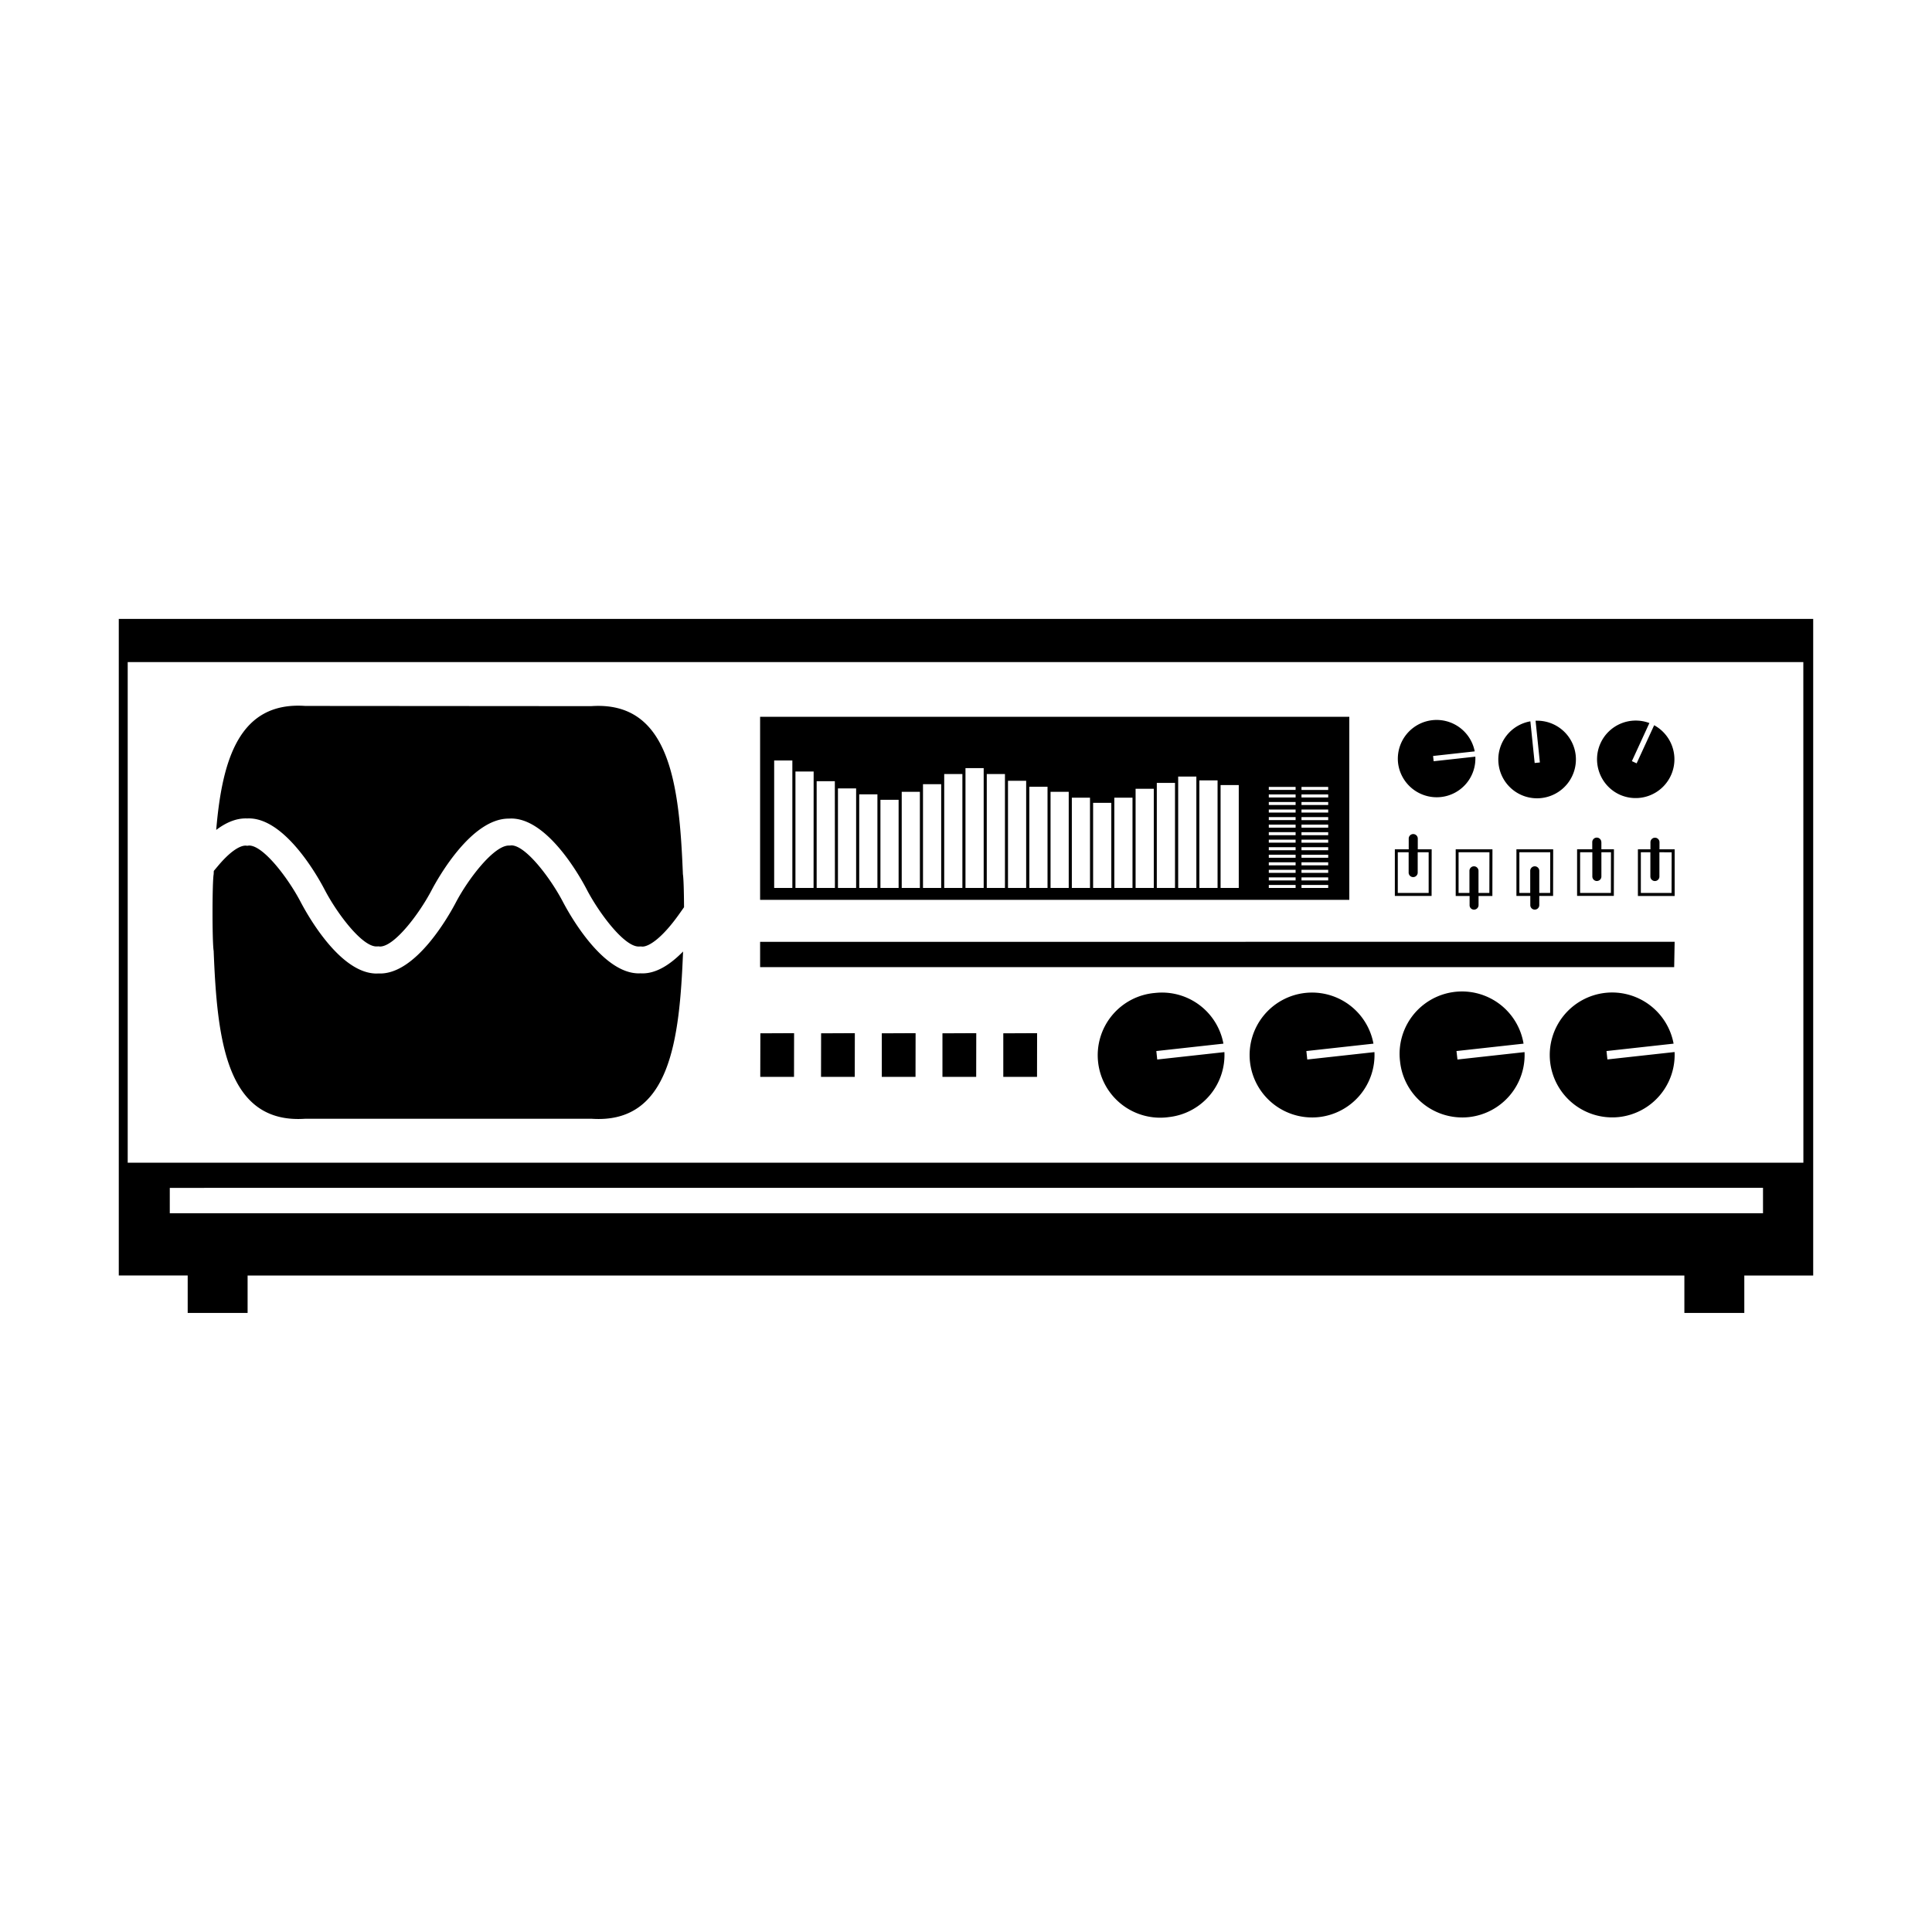 <svg xmlns="http://www.w3.org/2000/svg" width="100pt" height="100pt" viewBox="0 0 100 100">
    <path className="fill-accent4"
        d="M67.617 54.402l3.473-.383a3.234 3.234 0 00-3.531-2.625 3.234 3.234 0 00-2.86 3.567 3.237 3.237 0 003.57 2.859 3.233 3.233 0 002.872-3.363l-3.477.383zm-7.766 0l3.473-.383a3.234 3.234 0 00-3.531-2.625 3.234 3.234 0 10.71 6.426 3.233 3.233 0 002.872-3.363l-3.477.383zm23.301 0l3.473-.383a3.237 3.237 0 00-3.531-2.629 3.234 3.234 0 00-2.86 3.567 3.237 3.237 0 003.57 2.86 3.236 3.236 0 002.872-3.364l-3.477.383zm-7.765 0l3.472-.383a3.23 3.23 0 00-6.39.941 3.237 3.237 0 003.57 2.86 3.233 3.233 0 002.871-3.363l-3.472.383zm-29.746-.918v2.254h1.746l.004-2.262-1.746.008zm-6.29 2.254h1.747l.004-2.262-1.746.008zm12.579 0h1.746l.004-2.262-1.75.008zm-9.434 0h1.746l.004-2.262-1.746.008zm6.285 0h1.746l.004-2.262-1.75.008zM6.148 32.035v33.984h3.567v1.937h3.101V66.02h74.367v1.937h3.102V66.02h3.566V32.035zm85.105 30.762H8.788v-1.313h.043l82.422-.003zm2.09-2.617H6.61V34.27h86.73zM16.804 46.05c.64 1.231 1.93 2.938 2.676 2.938h.035l.063-.004.058.004a.12.12 0 00.035.004c.75 0 2.04-1.707 2.68-2.937.328-.618 2.043-3.684 3.977-3.684h.015c1.95-.133 3.711 3.055 4.035 3.684.645 1.23 1.93 2.937 2.676 2.937h.035l.063-.004.062.004c.012.004.024.004.036.004.343 0 1.023-.441 1.902-1.68l.254-.359c-.004-.781-.024-1.512-.059-1.707-.183-4.574-.644-8.984-4.746-8.7l-14.797-.011c-3.414-.238-4.305 2.77-4.613 6.418.55-.418 1.09-.617 1.601-.594 1.934-.101 3.688 3.059 4.012 3.688zm59.492 1.032a.235.235 0 00.234-.234v-.473h.715l.004-2.414h-1.902v2.414h.719v.473a.225.225 0 00.23.234zm-.8-.863v-2.106h1.597l-.004 2.106h-.562v-1.145a.235.235 0 00-.235-.234.233.233 0 00-.234.234v1.145zm11.183 2.527l-47.336.004v1.308h47.312zm-12.098-7.492a2 2 0 001.782-2.09l-2.157.238-.03-.273 2.155-.238a2.008 2.008 0 00-3.969.586 2.015 2.015 0 002.22 1.777zM69.84 37.1H39.343v9.477H69.84zm-28.828 8.86h-.941v-6.598h.941zm1.098 0h-.938v-6.027h.942zm1.105 0h-.945v-5.524h.941zm1.098 0h-.941v-5.152h.941zm1.102 0h-.942v-4.844h.942zm1.097 0h-.941v-4.563h.941zm1.102 0h-.941v-4.977h.94zm1.102 0h-.942V40.59h.942zm1.097 0h-.941v-5.895h.941zm1.102 0h-.942v-6.203h.942zm1.101 0h-.941v-5.895h.941zm1.098 0h-.941v-5.547h.941zm1.106 0h-.942v-5.238h.942zm1.097 0h-.941v-4.977h.941zm1.102 0h-.941v-4.672h.94zm1.102 0h-.942v-4.406h.942zm1.097 0h-.941v-4.672h.941zm1.102 0h-.942v-5.133h.942zm1.098 0h-.942v-5.438h.942zm1.105 0h-.941v-5.766h.941zm1.098 0h-.942v-5.567h.942zm1.097 0h-.941v-5.324h.941zm2.942 0h-1.387v-.156h1.387zm0-.39h-1.387v-.157h1.387zm0-.391h-1.387v-.157h1.387zm0-.391h-1.387v-.156h1.387zm0-.39h-1.387v-.157h1.387zm0-.391h-1.387v-.157h1.387zm0-.39h-1.387v-.157h1.387zm0-.388h-1.387v-.156h1.387zm0-.39h-1.387v-.156h1.387zm0-.39h-1.387v-.157h1.387zm0-.391h-1.387v-.157h1.387zm0-.391h-1.387v-.156h1.387zm0-.39h-1.387v-.157h1.387zm0-.391h-1.387v-.157h1.387zm1.687 5.074h-1.382v-.156h1.382zm0-.39h-1.382v-.157h1.382zm0-.391h-1.382v-.157h1.382zm0-.391h-1.382v-.156h1.382zm0-.39h-1.382v-.157h1.382zm0-.391h-1.382v-.157h1.382zm0-.39h-1.382v-.157h1.382zm0-.388h-1.382v-.156h1.382zm0-.39h-1.382v-.156h1.382zm0-.39h-1.382v-.157h1.382zm0-.391h-1.382v-.157h1.382zm0-.391h-1.382v-.156h1.382zm0-.39h-1.382v-.157h1.382zm0-.391h-1.382v-.157h1.382zm5.356 3.074h-.719v-.555a.235.235 0 00-.234-.234.233.233 0 00-.235.234v.555h-.718v2.414h1.902zm-.156 2.258h-1.598v-2.106h.562v1.067a.235.235 0 00.469 0v-1.067h.567zm9.59-2.262h-.65v-.367h-.003a.235.235 0 00-.234-.235.235.235 0 00-.235.235v.367h-.785v2.414h1.902zm-.157 2.262h-1.594v-2.106h.633v1.254c0 .129.106.234.235.234a.233.233 0 00.234-.234v-1.254h.496zm-3.941.863a.233.233 0 00.234-.234v-.473h.715l.004-2.414h-1.902v2.414h.718v.473a.23.23 0 00.23.234zm-.797-.863v-2.106h1.598l-.004 2.106h-.563v-1.145c0-.129-.105-.234-.234-.234s-.235.105-.235.234v1.145zm5.187-5.09a2.007 2.007 0 001.79-3.59l-.907 1.973-.246-.114.906-1.972a2.004 2.004 0 00-2.527 1.039c-.46 1.004-.02 2.199.984 2.664zM15.805 57.906H30.61c4.094.285 4.563-4.098 4.746-8.656-.726.742-1.43 1.132-2.097 1.132-.032 0-.067 0-.098-.003-.031 0-.062.003-.094.003-1.898 0-3.597-3.07-3.922-3.687-.64-1.23-1.93-2.938-2.675-2.938-.012 0-.024 0-.036.004l-.07.004h-.027c-.774 0-2.09 1.707-2.738 2.938-.325.62-2.07 3.781-4.012 3.683-.031 0-.063.004-.094.004-1.906 0-3.598-3.074-3.922-3.687-.64-1.23-1.93-2.938-2.676-2.938-.011 0-.023 0-.035.004l-.066.008-.063-.008h-.03c-.161 0-.618.102-1.411 1.043l-.223.266c-.004.058-.004.113-.008.172-.078.437-.078 3.53 0 3.968.18 4.563.637 8.973 4.746 8.688zm70.09-14.312c0-.129-.105-.235-.234-.235s-.234.106-.234.235v.367h-.649v2.414h1.902v-2.414h-.785zm.63.52l-.005 2.105h-1.59v-2.106h.493v1.254c0 .13.105.235.234.235a.233.233 0 00.234-.235v-1.254zm-6.762-2.805a2.012 2.012 0 001.796-2.203 2.006 2.006 0 00-2.078-1.801l.223 2.16-.27.027-.222-2.156a2.004 2.004 0 00-1.649 2.18 2.003 2.003 0 002.2 1.793z">
    </path>
</svg>